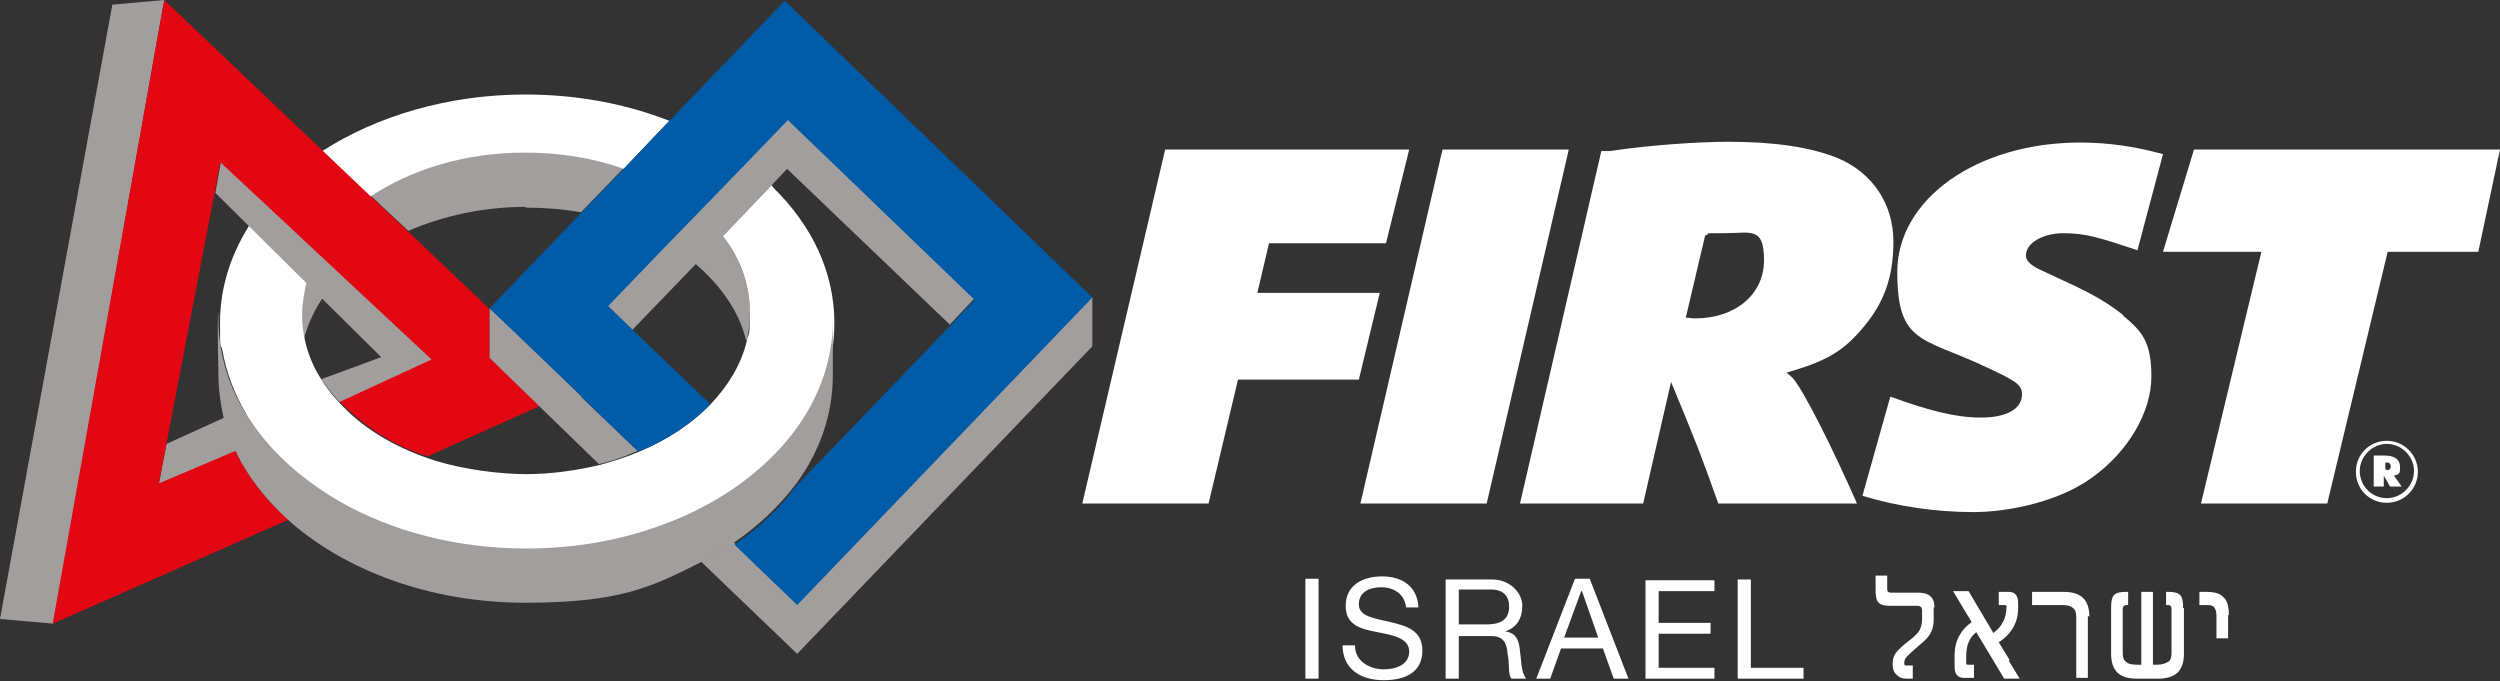 <?xml version="1.0" encoding="UTF-8"?>
<svg id="Layer_1" xmlns="http://www.w3.org/2000/svg" version="1.1" viewBox="0 0 322.7 87.9">
  <rect x="0" y="0" width="322.7" height="87.9" fill="#333333" stroke="none"/>
  <!-- Generator: Adobe Illustrator 29.2.1, SVG Export Plug-In . SVG Version: 2.1.0 Build 116)  -->
  <defs>
    <style>
      .st0 {
        fill: #a29e9e;
      }

      .st1 {
        fill: #fff;
      }

      .st2 {
        fill: #e30613;
      }

      .st3 {
        fill: #005ca9;
      }
    </style>
  </defs>
  <polygon class="st1" points="150.4 19.3 181.9 19.3 178.9 31.4 163.8 31.4 162.3 37.8 178.1 37.8 175.4 49 159.8 49 156 65 139.7 65 150.4 19.3 150.4 19.3"/>
  <polygon class="st1" points="186.2 19.3 202.5 19.3 191.9 65 175.6 65 186.2 19.3 186.2 19.3"/>
  <path class="st1" d="M218.8,41.1c5.2,0,8.9-3.1,8.9-7.5s-1.7-3.5-5.1-3.5-1.5,0-2.5.3l-2.5,10.6c.5,0,.6.1,1.2.1h0ZM206.8,19.5h1c5.2-.8,11.7-1.2,15.3-1.2,6,0,10.6.7,14.1,2.1,4.5,1.9,7.2,5.9,7.2,10.8s-1.4,8.2-4.1,11.3c-2.3,2.7-4.4,4-8.7,5.3l-1,.3c.4.3.6.5.8.7,1.3,1.4,5.1,8.9,8.3,16.2h-17.9c-2.3-6.5-3-8.2-6.1-15.7l-3.6,15.7h-15.9l10.5-45.5h0Z"/>
  <polygon class="st1" points="283.2 19.3 322.7 19.3 319.9 32.5 308.2 32.5 300.4 65 284.1 65 291.9 32.5 279.2 32.5 283.2 19.3 283.2 19.3"/>
  <path class="st1" d="M308,60.7c.4,0,.6-.2.6-.5s-.2-.5-.5-.5,0,0-.2,0v.9c0,0,0,0,.2,0h0ZM306.5,58.8c.2,0,.2,0,.6,0,.4,0,.6,0,.7,0,1.3,0,2,.5,2,1.5s-.2.9-.8,1.1h0s0,0,0,0c.1.1.6.8,1,1.4h-1.5c-.3-.6-.4-.7-.8-1.4v1.4h-1.3v-4h0ZM308.1,64.3c1.9,0,3.5-1.6,3.5-3.5s-1.6-3.5-3.5-3.5-3.5,1.6-3.5,3.5,1.5,3.5,3.5,3.5h0ZM308.1,56.9c2.2,0,4,1.8,4,4s-1.8,4-4,4-4-1.7-4-4,1.8-4,4-4h0Z"/>
  <path class="st1" d="M274.1,40.7c-1.9-1.5-3.8-2.7-7.8-4.5l-3.2-1.5c-1-.5-1.6-1.1-1.6-1.7,0-1.6,2.1-2.9,4.9-2.9s4.7.6,9.5,2.2l3.3-12.4c-3.6-1-7.1-1.5-10.7-1.5-13.3,0-23.6,7.3-23.6,16.7s3.3,8.4,11.5,12.3c3.9,1.8,4.6,2.3,4.6,3.5,0,1.9-2,3-5.3,3s-6.7-.9-11.7-2.7h0s-3.6,12.8-3.6,12.8c4.6,1.4,9.6,2.1,14.3,2.1s11.2-1.4,15.4-4.5c4.6-3.3,7.6-8.4,7.6-13s-1.3-5.9-3.7-7.9h0Z"/>
  <path class="st0" d="M67.8,26.8c2.5,0,4.9.2,7.2.6l5.5-5.7c-3.8-1.3-8.1-2.1-12.7-2.1-7.7,0-14.7,2.2-19.9,5.7l4.8,4.5c4.4-1.9,9.6-3.1,15.2-3.1h0Z"/>
  <path class="st1" d="M67.8,19.7c4.5,0,8.8.7,12.7,2.1l5.9-6.2c-5.6-2.2-11.9-3.4-18.6-3.4-10,0-19.2,2.8-26.2,7.3l6.2,5.9c5.2-3.5,12.2-5.7,19.9-5.7h0Z"/>
  <path class="st0" d="M39.2,43.9c.5-2,1.4-4,2.7-5.8l-2.4-2.4c-.5,1.5-.7,3-.7,4.6s.2,2.4.4,3.6h0Z"/>
  <path class="st0" d="M21.5,57.3l-1,5.2,10-4.3c-.6-1.3-.8-3.1-1.1-4.5l-7.9,3.6h0Z"/>
  <polygon class="st0" points="14.5 .6 0 79.9 6.9 80.5 21.2 0 14.5 .6 14.5 .6"/>
  <path class="st2" d="M63.2,46.3v-6.4l-10.5-10-4.8-4.5-6.2-5.9L21.2,0,6.8,80.5l30.4-13.4c-3-2.7-5.2-5.5-6.8-8.9l-9.9,4.2,1-5.2,6.4-33.4.5-2.8,5.3,5.3,6.8,6.9,2.9,2.9,12,10.3-11.7,5.3c3,3,6.6,5.7,11.5,7.2l14.5-6.5-6.6-6.4h0Z"/>
  <path class="st0" d="M96.4,43.9c.3-1.2.4-2.3.4-3.6,0-3.6-1.3-7-3.6-9.9l-3.5,3.6c3.3,2.8,5.7,6.2,6.6,9.9h0Z"/>
  <path class="st0" d="M102.9,77.9l-8.2-7.9c-1.3.9-2.7,1.7-4.2,2.5l12.4,11.9,38.1-39.7v-6.4s-38.1,39.6-38.1,39.6h0Z"/>
  <path class="st0" d="M75.1,51.2l-6.7-6.5-5.2-4.9v6.4s7.2,7,7.2,7l6.9,6.7c1.8-.4,3.4-1,5-1.7l-7.3-7h0Z"/>
  <polygon class="st0" points="101.6 15.3 96.2 21 90.2 27.2 86.1 31.5 78.4 39.5 81.6 42.6 89.8 34.1 93.3 30.5 99.6 23.9 101.6 21.8 122.6 41.9 125.8 38.5 101.6 15.3 101.6 15.3"/>
  <path class="st1" d="M99.6,23.9l-6.3,6.6c2.3,2.9,3.5,6.3,3.5,9.9s-.2,2.4-.4,3.6c-.7,3-2.4,5.8-4.7,8.2-2.4,2.5-5.6,4.6-9.2,6.1-1.6.7-3.3,1.2-5,1.7-3,.7-6.2,1.2-9.6,1.2s-8-.6-11.6-1.7c-4.8-1.5-9-3.9-12-7-1.1-1.1-2.1-2.3-2.8-3.5-1-1.5-1.7-3.2-2.1-4.9-.3-1.2-.4-2.3-.4-3.6s.3-3.1.7-4.6l-7.2-7.3c-2.6,3.9-4.1,8.4-4.1,13s.1,2.4.3,3.6c.5,2.8,1.5,5.5,3,8.1.7,1.3,1.6,2.5,2.6,3.7,2.5,3.1,5.8,5.8,9.7,8,6.7,3.8,15.1,6.1,24.1,6.1s12.4-1.1,17.7-3.1c1.6-.6,3.2-1.3,4.6-2,3.4-1.7,6.5-3.9,9-6.3,4.3-4.1,7.1-9,8-14.4.2-1.2.3-2.4.3-3.6,0-6.6-2.9-12.6-7.9-17.5h0Z"/>
  <path class="st3" d="M75.1,51.3l7.3,7c3.7-1.5,6.8-3.6,9.3-6.1l-10-9.6-3.2-3.1,7.7-8,4.1-4.2,6-6.2,5.4-5.6,24.1,23.2-3.2,3.4-19.8,20.6c-2.1,2.9-4.8,5.4-8,7.6l8.1,7.8,38.1-39.7L101.3.1l-14.9,15.5-5.9,6.2-5.5,5.7-11.8,12.3,11.9,11.4h0Z"/>
  <path class="st0" d="M41.5,49s.2.3.2.3c.6.9,1.4,1.8,2.1,2.6l11.9-5.5-27.2-25.4-.7,3.9,21.4,21.2-7.6,2.8h0Z"/>
  <path class="st0" d="M107.5,41.4c0,1.2-.1,2.4-.3,3.6-.9,5.4-3.7,10.3-8,14.4-2.5,2.4-5.6,4.6-9,6.3-1.5.8-3,1.4-4.6,2-5.3,2-11.3,3.1-17.7,3.1-9.1,0-17.5-2.3-24.1-6.1-3.8-2.2-7.1-4.9-9.7-8-1-1.2-1.8-2.4-2.6-3.7-1.5-2.5-2.5-5.2-3-8.1-.2-1.2-.3-2.4-.3-3.6s0-.8,0-1.1c0,0,0,0,0,0-.2,1.2,0,7.1,0,8.3,0,1.9.3,3.8.7,5.6.4,1.4.9,2.8,1.5,4.1,1.6,3.4,4,6.4,7,9.1,7.3,6.4,18.2,10.5,30.4,10.5s16.3-2,22.8-5.3c1.5-.8,2.9-1.6,4.2-2.5,3.2-2.2,5.9-4.8,8-7.6,3-4.1,4.7-8.9,4.7-13.9s0-6.1,0-8.1c0-.3,0,.6,0,1h0Z"/>
  <path class="st1" d="M168.5,87.6h1.7v-12.9h-1.7v12.9h0ZM183.1,78.5c-.1-2.8-2.1-4.1-4.7-4.1s-4.7,1.2-4.7,3.8,2.1,3,4.1,3.4c2.1.4,4.1.8,4.1,2.5s-1.7,2.3-3.3,2.3-3.7-.9-3.7-3.1h-1.6c0,3.1,2.4,4.5,5.3,4.5s5-1.1,5-3.8-2.1-3.2-4.1-3.7c-2.1-.5-4.1-.7-4.1-2.3s1.4-2.2,2.9-2.2,3,.8,3.2,2.6h1.6ZM188.3,80.6v-4.5h4.2c1.6,0,2.3.9,2.3,2.2,0,1.9-1.4,2.3-3,2.3h-3.6ZM186.6,87.6h1.7v-5.5h4.2c1.7,0,2,1.1,2.1,2.3.3,1.3,0,2.6.5,3.2h1.9c-.7-.9-.6-2.3-.8-3.5-.1-1.3-.4-2.4-1.9-2.6h0c1.5-.5,2.2-1.7,2.2-3.3s-1.5-3.4-3.9-3.4h-6v12.9h0ZM198.3,87.6h1.8l1.4-3.9h5.4l1.4,3.9h1.9l-5-12.9h-1.9l-5,12.9h0ZM204.2,76.3h0l2.1,6h-4.4l2.2-6h0ZM212.4,87.6h8.9v-1.4h-7.2v-4.4h6.7v-1.4h-6.7v-4.1h7.2v-1.4h-8.9v12.9h0ZM224.3,87.6h8.5v-1.4h-6.8v-11.4h-1.7v12.9h0ZM249.7,78.4c0-1.3-.7-1.9-2.1-1.9h-3.5c-.4,0-.5-.2-.5-.5v-1.7h-1.5v1.8c0,.9.1,1.4.4,1.7.3.3.8.4,1.5.4h3.5c.4,0,.6.2.6.6v1.2c0,.4-.1.9-.3,1.3-.2.4-.7.9-1.5,1.5-.8.6-1.3,1.1-1.6,1.5-.3.4-.4.9-.4,1.5s.2,1,.5,1.3c.3.3.7.5,1.2.5h.9v-1.7h-.8c-.2,0-.3,0-.3-.3,0-.3.1-.6.3-.8.2-.2.7-.7,1.4-1.3.7-.6,1.3-1.1,1.6-1.6s.5-1.1.5-1.9v-1.6h0ZM259.4,85.2l-1.4-2.3c1.7-1.1,2.5-2.6,2.5-4.4v-.7c0-.9-.4-1.4-1.2-1.4h-1.3v1.7h.8c.1,0,.2,0,.2.2h0c0,1.5-.6,2.6-1.7,3.4l-1.6-2.7-1.6-2.7h-2l1.2,2,1.2,2c-1.4,1-2.2,2.4-2.2,4.3v1.5c0,.9.4,1.4,1.2,1.4h1.3v-1.7h-.8c-.1,0-.2,0-.2-.2v-.9c0-1.4.4-2.4,1.3-3.1l1.8,3,1.8,3h2l-1.4-2.3h0ZM269.7,79.6c0-1.1-.3-1.9-.8-2.4-.5-.5-1.3-.8-2.5-.8h-4.1v1.7h3.9c.6,0,1.1.1,1.4.4.3.2.4.6.4,1.2v7.8h1.5v-8h0ZM281.8,78.5c0-.9-.1-1.4-.4-1.7-.3-.3-.8-.4-1.5-.4h-.3v1.7h.2c.4,0,.5.2.5.5v5.6c0,.6-.1,1-.4,1.2-.3.2-.8.4-1.4.4h-.6v-9.4h-1.5v9.4h-.6c-.6,0-1.1-.1-1.4-.4-.3-.2-.4-.6-.4-1.2v-5.6c0-.3.2-.5.5-.5h.2v-1.7h-.3c-.7,0-1.2.1-1.5.4-.3.3-.4.8-.4,1.7v5.9c0,1.1.3,1.9.8,2.4.5.5,1.3.8,2.5.8h2.8c1.1,0,2-.3,2.5-.8.5-.5.8-1.3.8-2.4v-5.9h0ZM287.7,79.4c0-1.1-.2-1.9-.7-2.3-.4-.5-1.2-.7-2.2-.7h-.9v1.7h.8c.5,0,.9,0,1.1.3.2.2.3.6.3,1.1v2.9h1.5v-3h0Z"/>
</svg>